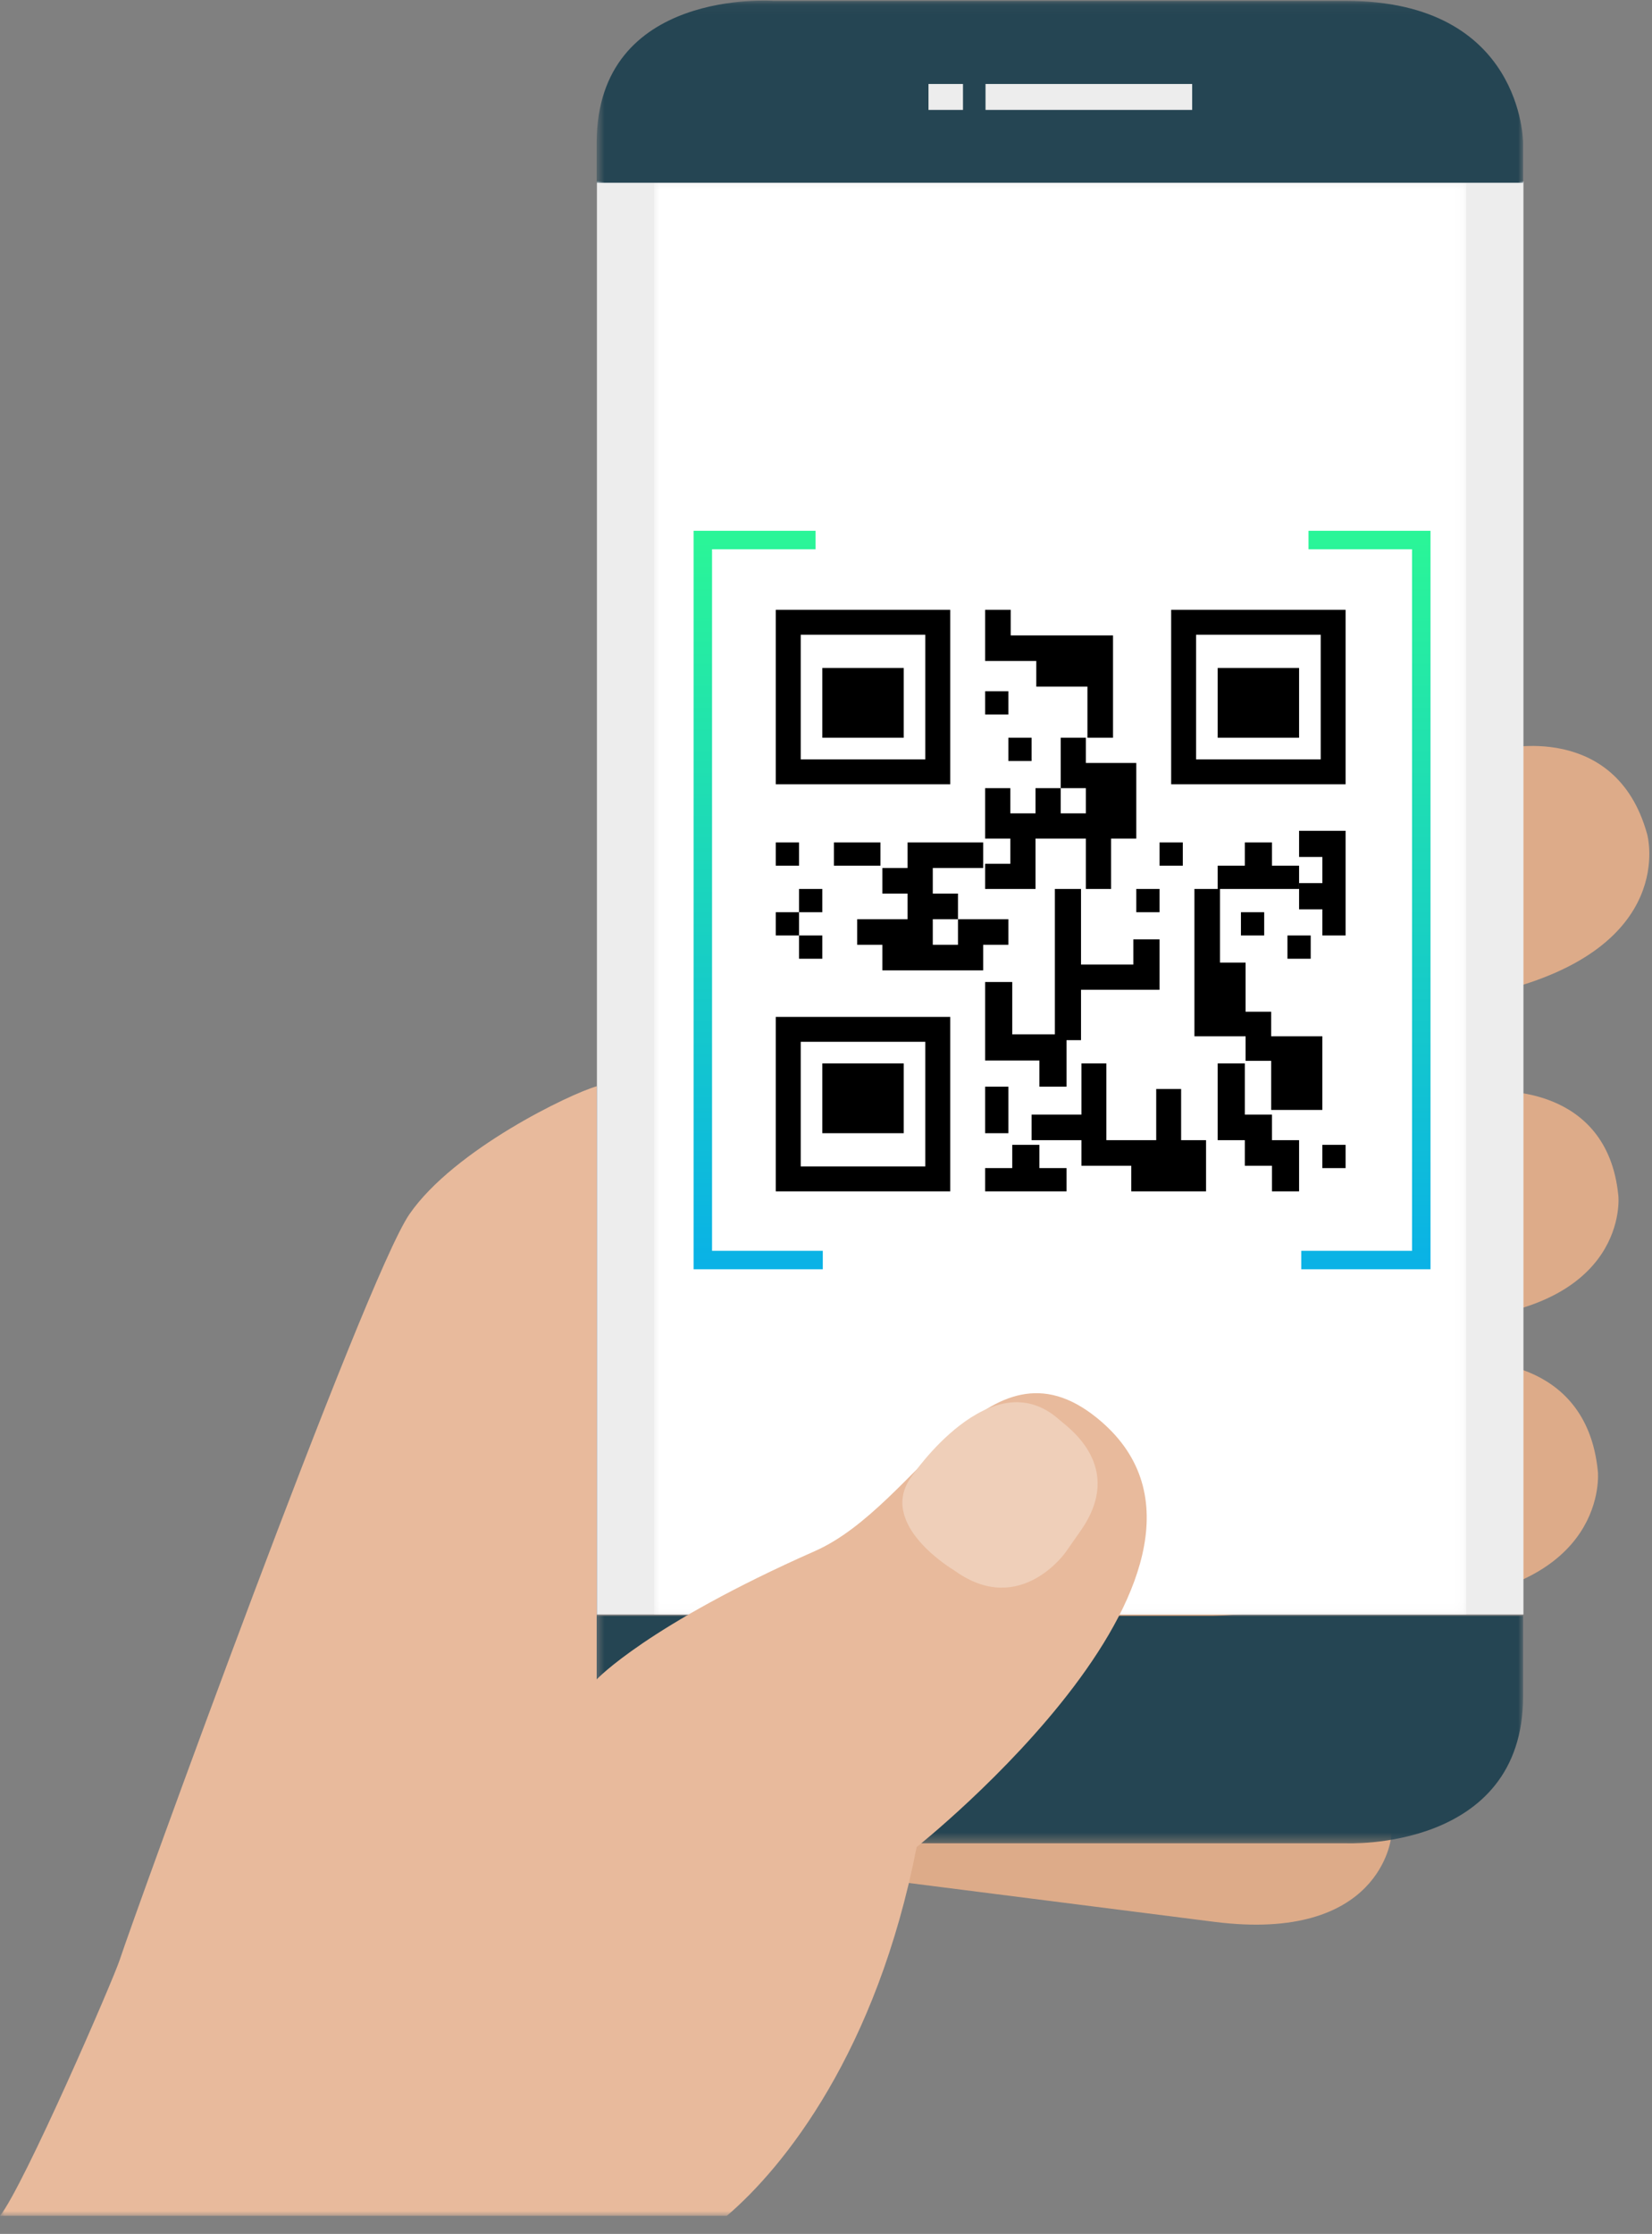 <svg width="179" height="242" viewBox="0 0 179 242" fill="none" xmlns="http://www.w3.org/2000/svg">
<rect x="0" y="0" width="179" height="242" fill="#808080" stroke="none"/>
<path fill-rule="evenodd" clip-rule="evenodd" d="M178.479 90.386C178.479 90.386 181.911 102.639 162.326 107.433L106.682 121.057C106.682 121.057 100.577 122.552 98.882 116.499L97.146 110.299C97.146 110.299 93.715 98.046 113.299 93.25L162.775 81.137C162.775 81.137 175.049 78.132 178.456 90.3L178.479 90.386Z" fill="#DDAB89"/>
<path fill-rule="evenodd" clip-rule="evenodd" d="M175.359 129.59C175.359 129.59 176.56 141.741 157.253 143.008L102.393 146.611C102.393 146.611 96.38 147.006 95.787 141.009L95.179 134.855C95.179 134.855 93.978 122.704 113.285 121.436L162.067 118.233C162.067 118.233 174.159 117.439 175.35 129.498L175.359 129.59Z" fill="#DDAB89"/>
<path fill-rule="evenodd" clip-rule="evenodd" d="M173.138 159.448C173.138 159.448 174.402 172.238 154.079 173.573L96.338 177.364C96.338 177.364 90.001 177.781 89.377 171.461L88.738 164.99C88.738 164.99 87.474 152.199 107.797 150.865L159.136 147.494C159.136 147.494 171.874 146.657 173.13 159.361L173.138 159.448Z" fill="#DDAB89"/>
<path fill-rule="evenodd" clip-rule="evenodd" d="M150.735 199.029C150.735 199.029 149.66 210.491 131.563 208.191L80.096 201.649C80.096 201.649 74.503 200.938 75.029 195.325L75.578 189.476C75.578 189.476 76.653 178.013 94.75 180.314L140.496 186.128C140.496 186.128 151.809 187.566 150.744 198.921L150.735 199.029Z" fill="#DDAB89"/>
<mask id="mask0_0_704" style="mask-type:luminance" maskUnits="userSpaceOnUse" x="0" y="0" width="179" height="241">
<path fill-rule="evenodd" clip-rule="evenodd" d="M0 240.041H178.71V0.065H0V240.041Z" fill="white"/>
</mask>
<g mask="url(#mask0_0_704)">
<path fill-rule="evenodd" clip-rule="evenodd" d="M64.68 174.897H165.071V19.662H64.68V174.897Z" fill="#EDEDED"/>
</g>
<mask id="mask1_0_704" style="mask-type:luminance" maskUnits="userSpaceOnUse" x="70" y="19" width="89" height="156">
<path fill-rule="evenodd" clip-rule="evenodd" d="M70.882 19.662H158.869V174.897H70.882V19.662Z" fill="white"/>
</mask>
<g mask="url(#mask1_0_704)">
<path fill-rule="evenodd" clip-rule="evenodd" d="M70.882 174.897H158.869V19.652H70.882V174.897Z" fill="white"/>
</g>
<mask id="mask2_0_704" style="mask-type:luminance" maskUnits="userSpaceOnUse" x="64" y="0" width="102" height="200">
<path fill-rule="evenodd" clip-rule="evenodd" d="M64.652 0.065H165.033V199.694H64.652V0.065Z" fill="white"/>
</mask>
<g mask="url(#mask2_0_704)">
<path fill-rule="evenodd" clip-rule="evenodd" d="M64.652 175.036V188.117C64.652 188.117 64.652 199.686 83.841 199.686H145.844C145.844 199.686 165.033 200.562 165.033 183.763V175.036H64.652ZM165.033 19.801V15.474C165.033 15.474 165.033 0.095 145.844 0.095H83.841C83.841 0.095 64.652 -1.347 64.652 15.474V19.801H165.033Z" fill="#254553"/>
</g>
<mask id="mask3_0_704" style="mask-type:luminance" maskUnits="userSpaceOnUse" x="0" y="0" width="179" height="241">
<path fill-rule="evenodd" clip-rule="evenodd" d="M0 240.041H178.71V0.065H0V240.041Z" fill="white"/>
</mask>
<g mask="url(#mask3_0_704)">
<path fill-rule="evenodd" clip-rule="evenodd" d="M106.785 11.907H129.175V9.098H106.785V11.907Z" fill="#EDEDED"/>
<path fill-rule="evenodd" clip-rule="evenodd" d="M100.606 11.907H104.343V9.098H100.606V11.907Z" fill="#EDEDED"/>
<path fill-rule="evenodd" clip-rule="evenodd" d="M99.322 200.093C99.322 200.093 138.219 169.239 118.841 153.59C106.951 143.986 99.574 163.041 88.306 168.024C70.149 176.051 64.652 181.928 64.652 181.928V117.677C61.818 118.473 49.226 124.508 44.375 131.514C39.523 138.521 14.492 207.632 12.979 212.289C12.257 214.509 2.571 236.837 1.52588e-05 240.041H78.754C84.995 234.718 94.99 222.223 99.322 200.093Z" fill="#E8BA9C"/>
<path fill-rule="evenodd" clip-rule="evenodd" d="M103.338 170.081C103.338 170.081 94.919 165.119 98.797 159.916C98.797 159.916 107.4 147.234 114.754 153.778C115.669 154.592 121.984 158.84 117.094 165.823L115.458 168.16C115.458 168.16 110.568 175.143 103.585 170.254L103.338 170.081Z" fill="#EFCFB9"/>
</g>
<mask id="mask4_0_704" style="mask-type:luminance" maskUnits="userSpaceOnUse" x="76" y="58" width="78" height="79">
<path fill-rule="evenodd" clip-rule="evenodd" d="M76.5 58.762H153.183V136.682H76.5V58.762Z" fill="white"/>
</mask>
<g mask="url(#mask4_0_704)">
<path fill-rule="evenodd" clip-rule="evenodd" d="M148.059 58.762H81.624C78.794 58.762 76.5 61.093 76.5 63.968V131.476C76.5 134.351 78.794 136.682 81.624 136.682H148.059C150.889 136.682 153.183 134.351 153.183 131.476V63.968C153.183 61.093 150.889 58.762 148.059 58.762Z" fill="white"/>
</g>
<mask id="mask5_0_704" style="mask-type:luminance" maskUnits="userSpaceOnUse" x="76" y="58" width="78" height="79">
<path fill-rule="evenodd" clip-rule="evenodd" d="M76.5 136.62H153.36V58.5H76.5V136.62Z" fill="white"/>
</mask>
<g mask="url(#mask5_0_704)">
<path fill-rule="evenodd" clip-rule="evenodd" d="M143.28 126.54H145.8V124.02H143.28V126.54Z" fill="black"/>
<path fill-rule="evenodd" clip-rule="evenodd" d="M129.601 82.262H143.103V68.762H129.601V82.262ZM126.9 84.96H145.8V66.06H126.9V84.96Z" fill="black"/>
<path fill-rule="evenodd" clip-rule="evenodd" d="M139.5 103.86H142.02V101.34H139.5V103.86Z" fill="black"/>
<path fill-rule="evenodd" clip-rule="evenodd" d="M140.76 90V92.834H143.282V95.668H140.76V98.506H143.282V101.34H145.8V90H140.76Z" fill="black"/>
<path fill-rule="evenodd" clip-rule="evenodd" d="M137.82 93.78V91.26H134.88V93.78H131.94V96.3H140.76V93.78H137.82Z" fill="black"/>
<path fill-rule="evenodd" clip-rule="evenodd" d="M134.46 101.34H136.98V98.82H134.46V101.34Z" fill="black"/>
<path fill-rule="evenodd" clip-rule="evenodd" d="M131.94 79.92H140.76V72.36H131.94V79.92Z" fill="black"/>
<path fill-rule="evenodd" clip-rule="evenodd" d="M134.88 115.2H131.94V123.515H134.88V126.285H137.82V129.06H140.76V123.515H137.82V120.745H134.88V115.2Z" fill="black"/>
<path fill-rule="evenodd" clip-rule="evenodd" d="M129.42 112.257H134.964V114.92H137.736V120.24H143.28V112.257H137.736V109.599H134.964V104.279H132.192V96.3H129.42V112.257Z" fill="black"/>
<path fill-rule="evenodd" clip-rule="evenodd" d="M127.979 117.97H125.279V123.515H119.878V115.2H117.177V120.745H111.78V123.515H117.177V126.285H122.578V129.06H130.68V123.515H127.979V117.97Z" fill="black"/>
<path fill-rule="evenodd" clip-rule="evenodd" d="M125.64 93.78H128.16V91.26H125.64V93.78Z" fill="black"/>
<path fill-rule="evenodd" clip-rule="evenodd" d="M123.12 98.82H125.64V96.3H123.12V98.82Z" fill="black"/>
<path fill-rule="evenodd" clip-rule="evenodd" d="M120.6 68.835H109.513V66.06H106.74V71.605H112.285V74.379H117.827V79.92H120.6V68.835Z" fill="black"/>
<path fill-rule="evenodd" clip-rule="evenodd" d="M114.3 112.68H117.132V107.223H125.64V101.762H122.804V104.49H117.132V96.3H114.3V112.68Z" fill="black"/>
<path fill-rule="evenodd" clip-rule="evenodd" d="M109.68 126.538H106.74V129.06H115.56V126.538H112.62V124.02H109.68V126.538Z" fill="black"/>
<path fill-rule="evenodd" clip-rule="evenodd" d="M109.68 112.048V106.38H106.74V114.886H112.62V117.72H115.56V112.048H109.68Z" fill="black"/>
<path fill-rule="evenodd" clip-rule="evenodd" d="M109.471 93.571H106.74V96.3H112.202V90.843H117.659V96.3H120.39V90.843H123.12V82.653H117.659V79.92H114.932V85.381H117.659V88.11H114.932V85.381H112.202V88.11H109.471V85.381H106.74V90.843H109.471V93.571Z" fill="black"/>
<path fill-rule="evenodd" clip-rule="evenodd" d="M109.26 82.44H111.78V79.92H109.26V82.44Z" fill="black"/>
<path fill-rule="evenodd" clip-rule="evenodd" d="M106.74 122.76H109.26V117.72H106.74V122.76Z" fill="black"/>
<path fill-rule="evenodd" clip-rule="evenodd" d="M106.74 77.4H109.26V74.88H106.74V77.4Z" fill="black"/>
<path fill-rule="evenodd" clip-rule="evenodd" d="M106.53 102.349H109.26V99.578H103.8V102.349H101.07V99.578H103.8V96.803H101.07V94.031H106.53V91.26H98.34V94.031H95.61V96.803H98.34V99.578H92.88V102.349H95.61V105.12H106.53V102.349Z" fill="black"/>
<path fill-rule="evenodd" clip-rule="evenodd" d="M86.761 126.358H100.26V112.858H86.761V126.358ZM84.06 129.06H102.96V110.16H84.06V129.06Z" fill="black"/>
<path fill-rule="evenodd" clip-rule="evenodd" d="M89.1 122.76H97.92V115.2H89.1V122.76Z" fill="black"/>
<path fill-rule="evenodd" clip-rule="evenodd" d="M90.36 93.78H95.4V91.26H90.36V93.78Z" fill="black"/>
<path fill-rule="evenodd" clip-rule="evenodd" d="M89.1 79.92H97.92V72.36H89.1V79.92Z" fill="black"/>
<path fill-rule="evenodd" clip-rule="evenodd" d="M86.58 103.86H89.1V101.34H86.58V103.86Z" fill="black"/>
<path fill-rule="evenodd" clip-rule="evenodd" d="M86.58 98.82H89.1V96.3H86.58V98.82Z" fill="black"/>
<path fill-rule="evenodd" clip-rule="evenodd" d="M86.761 82.262H100.26V68.762H86.761V82.262ZM84.06 84.96H102.96V66.06H84.06V84.96Z" fill="black"/>
<path fill-rule="evenodd" clip-rule="evenodd" d="M84.06 101.34H86.58V98.82H84.06V101.34Z" fill="black"/>
<path fill-rule="evenodd" clip-rule="evenodd" d="M84.06 93.78H86.58V91.26H84.06V93.78Z" fill="black"/>
</g>
<path d="M88.371 58.5H76.153V136.5H89.153" stroke="url(#paint0_linear_0_704)" stroke-width="2"/>
<path d="M141.782 58.5H154V136.5H141" stroke="url(#paint1_linear_0_704)" stroke-width="2"/>
<defs>
<linearGradient id="paint0_linear_0_704" x1="91.146" y1="160.408" x2="91.146" y2="58.5" gradientUnits="userSpaceOnUse">
<stop stop-color="#009EFD"/>
<stop offset="1" stop-color="#2AF598"/>
</linearGradient>
<linearGradient id="paint1_linear_0_704" x1="139.008" y1="160.408" x2="139.008" y2="58.5" gradientUnits="userSpaceOnUse">
<stop stop-color="#009EFD"/>
<stop offset="1" stop-color="#2AF598"/>
</linearGradient>
</defs>
</svg>

